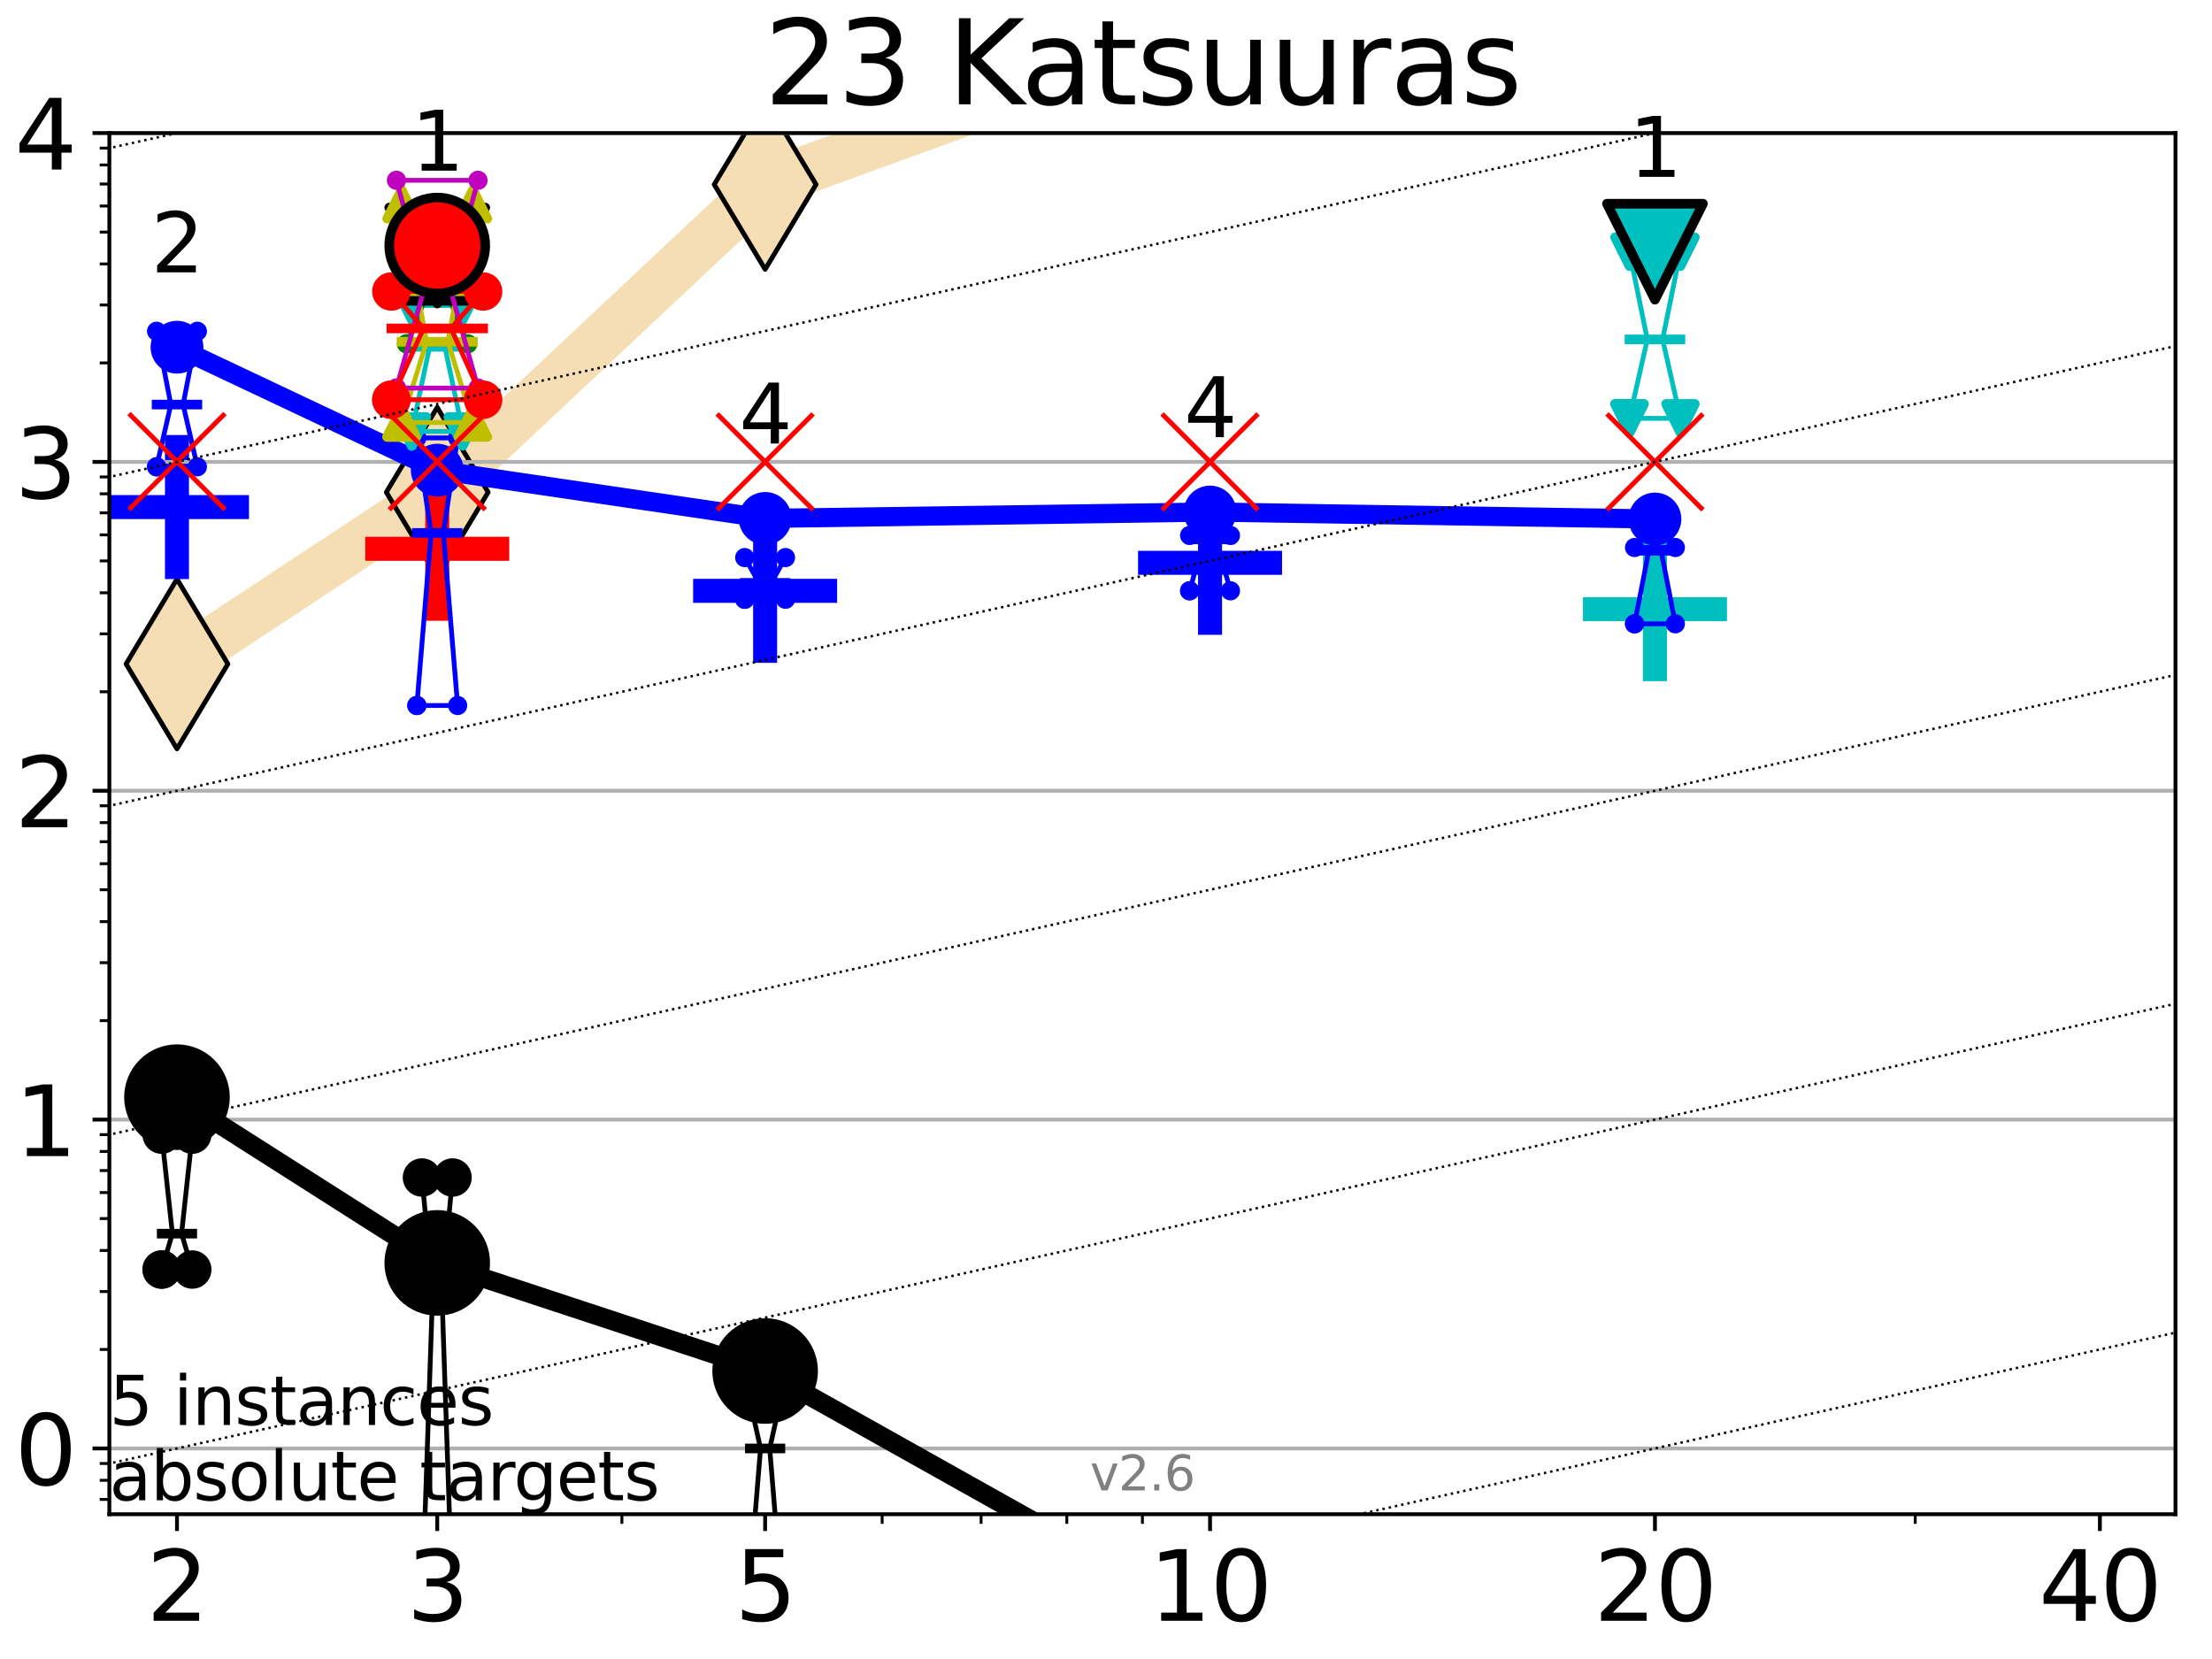 <?xml version="1.0" encoding="utf-8" standalone="no"?>
<!DOCTYPE svg PUBLIC "-//W3C//DTD SVG 1.1//EN"
  "http://www.w3.org/Graphics/SVG/1.1/DTD/svg11.dtd">
<svg xmlns:xlink="http://www.w3.org/1999/xlink" width="460.8pt" height="345.6pt" viewBox="0 0 460.8 345.6" xmlns="http://www.w3.org/2000/svg" version="1.1">
 <defs>
  <style type="text/css">*{stroke-linejoin: round; stroke-linecap: butt}</style>
 </defs>
 <g id="figure_1">
  <g id="patch_1">
   <path d="M 0 345.6 
L 460.8 345.6 
L 460.8 0 
L 0 0 
z
" style="fill: #ffffff"/>
  </g>
  <g id="axes_1">
   <g id="patch_2">
    <path d="M 22.78 315.44 
L 453.192 315.44 
L 453.192 27.72 
L 22.78 27.72 
z
" style="fill: #ffffff"/>
   </g>
   <g id="line2d_1">
    <path d="M 36.868 138.314 
L 91.085 102.543 
L 159.39 38.428 
L 252.074 4.759 
L 278.614 -1 
" clip-path="url(#pb422016619)" style="fill: none; stroke: #f5deb3; stroke-width: 10; stroke-linecap: square"/>
    <defs>
     <path id="me058f45f58" d="M -0 17.678 
L 10.607 0 
L 0 -17.678 
L -10.607 -0 
z
" style="stroke: #000000; stroke-linejoin: miter"/>
    </defs>
    <g clip-path="url(#pb422016619)">
     <use xlink:href="#me058f45f58" x="36.868" y="138.314" style="fill: #f5deb3; stroke: #000000; stroke-linejoin: miter"/>
     <use xlink:href="#me058f45f58" x="91.085" y="102.543" style="fill: #f5deb3; stroke: #000000; stroke-linejoin: miter"/>
     <use xlink:href="#me058f45f58" x="159.39" y="38.428" style="fill: #f5deb3; stroke: #000000; stroke-linejoin: miter"/>
     <use xlink:href="#me058f45f58" x="252.074" y="4.759" style="fill: #f5deb3; stroke: #000000; stroke-linejoin: miter"/>
     <use xlink:href="#me058f45f58" x="278.614" y="-1" style="fill: #f5deb3; stroke: #000000; stroke-linejoin: miter"/>
    </g>
   </g>
   <g id="line2d_2">
    <defs>
     <path id="m08441a8d79" d="M -15 0 
L 15 0 
M 0 15 
L 0 -15 
" style="stroke: #0000ff; stroke-width: 5"/>
    </defs>
    <g clip-path="url(#pb422016619)">
     <use xlink:href="#m08441a8d79" x="36.868" y="105.629" style="fill: #0000ff; stroke: #0000ff; stroke-width: 5"/>
    </g>
   </g>
   <g id="line2d_3">
    <defs>
     <path id="m572343b200" d="M -15 0 
L 15 0 
M 0 15 
L 0 -15 
" style="stroke: #ff0000; stroke-width: 5"/>
    </defs>
    <g clip-path="url(#pb422016619)">
     <use xlink:href="#m572343b200" x="91.085" y="114.319" style="fill: #ff0000; stroke: #ff0000; stroke-width: 5"/>
    </g>
   </g>
   <g id="line2d_4">
    <g clip-path="url(#pb422016619)">
     <use xlink:href="#m08441a8d79" x="159.39" y="123.079" style="fill: #0000ff; stroke: #0000ff; stroke-width: 5"/>
    </g>
   </g>
   <g id="line2d_5">
    <g clip-path="url(#pb422016619)">
     <use xlink:href="#m08441a8d79" x="252.074" y="117.245" style="fill: #0000ff; stroke: #0000ff; stroke-width: 5"/>
    </g>
   </g>
   <g id="line2d_6">
    <defs>
     <path id="m60b7374bbc" d="M -15 0 
L 15 0 
M 0 15 
L 0 -15 
" style="stroke: #00bfbf; stroke-width: 5"/>
    </defs>
    <g clip-path="url(#pb422016619)">
     <use xlink:href="#m60b7374bbc" x="344.758" y="126.902" style="fill: #00bfbf; stroke: #00bfbf; stroke-width: 5"/>
    </g>
   </g>
   <g id="matplotlib.axis_1">
    <g id="xtick_1">
     <g id="line2d_7">
      <defs>
       <path id="m029f0d260b" d="M 0 0 
L 0 3.5 
" style="stroke: #000000; stroke-width: 0.8"/>
      </defs>
      <g>
       <use xlink:href="#m029f0d260b" x="36.868" y="315.44" style="stroke: #000000; stroke-width: 0.8"/>
      </g>
     </g>
     <g id="text_1">
      <!-- 2 -->
      <g transform="translate(30.506 337.637)scale(0.2 -0.2)">
       <defs>
        <path id="DejaVuSans-32" d="M 1228 531 
L 3431 531 
L 3431 0 
L 469 0 
L 469 531 
Q 828 903 1448 1529 
Q 2069 2156 2228 2338 
Q 2531 2678 2651 2914 
Q 2772 3150 2772 3378 
Q 2772 3750 2511 3984 
Q 2250 4219 1831 4219 
Q 1534 4219 1204 4116 
Q 875 4013 500 3803 
L 500 4441 
Q 881 4594 1212 4672 
Q 1544 4750 1819 4750 
Q 2544 4750 2975 4387 
Q 3406 4025 3406 3419 
Q 3406 3131 3298 2873 
Q 3191 2616 2906 2266 
Q 2828 2175 2409 1742 
Q 1991 1309 1228 531 
z
" transform="scale(0.016)"/>
       </defs>
       <use xlink:href="#DejaVuSans-32"/>
      </g>
     </g>
    </g>
    <g id="xtick_2">
     <g id="line2d_8">
      <g>
       <use xlink:href="#m029f0d260b" x="91.085" y="315.44" style="stroke: #000000; stroke-width: 0.8"/>
      </g>
     </g>
     <g id="text_2">
      <!-- 3 -->
      <g transform="translate(84.723 337.637)scale(0.2 -0.2)">
       <defs>
        <path id="DejaVuSans-33" d="M 2597 2516 
Q 3050 2419 3304 2112 
Q 3559 1806 3559 1356 
Q 3559 666 3084 287 
Q 2609 -91 1734 -91 
Q 1441 -91 1130 -33 
Q 819 25 488 141 
L 488 750 
Q 750 597 1062 519 
Q 1375 441 1716 441 
Q 2309 441 2620 675 
Q 2931 909 2931 1356 
Q 2931 1769 2642 2001 
Q 2353 2234 1838 2234 
L 1294 2234 
L 1294 2753 
L 1863 2753 
Q 2328 2753 2575 2939 
Q 2822 3125 2822 3475 
Q 2822 3834 2567 4026 
Q 2313 4219 1838 4219 
Q 1578 4219 1281 4162 
Q 984 4106 628 3988 
L 628 4550 
Q 988 4650 1302 4700 
Q 1616 4750 1894 4750 
Q 2613 4750 3031 4423 
Q 3450 4097 3450 3541 
Q 3450 3153 3228 2886 
Q 3006 2619 2597 2516 
z
" transform="scale(0.016)"/>
       </defs>
       <use xlink:href="#DejaVuSans-33"/>
      </g>
     </g>
    </g>
    <g id="xtick_3">
     <g id="line2d_9">
      <g>
       <use xlink:href="#m029f0d260b" x="159.39" y="315.44" style="stroke: #000000; stroke-width: 0.8"/>
      </g>
     </g>
     <g id="text_3">
      <!-- 5 -->
      <g transform="translate(153.028 337.637)scale(0.2 -0.2)">
       <defs>
        <path id="DejaVuSans-35" d="M 691 4666 
L 3169 4666 
L 3169 4134 
L 1269 4134 
L 1269 2991 
Q 1406 3038 1543 3061 
Q 1681 3084 1819 3084 
Q 2600 3084 3056 2656 
Q 3513 2228 3513 1497 
Q 3513 744 3044 326 
Q 2575 -91 1722 -91 
Q 1428 -91 1123 -41 
Q 819 9 494 109 
L 494 744 
Q 775 591 1075 516 
Q 1375 441 1709 441 
Q 2250 441 2565 725 
Q 2881 1009 2881 1497 
Q 2881 1984 2565 2268 
Q 2250 2553 1709 2553 
Q 1456 2553 1204 2497 
Q 953 2441 691 2322 
L 691 4666 
z
" transform="scale(0.016)"/>
       </defs>
       <use xlink:href="#DejaVuSans-35"/>
      </g>
     </g>
    </g>
    <g id="xtick_4">
     <g id="line2d_10">
      <g>
       <use xlink:href="#m029f0d260b" x="252.074" y="315.44" style="stroke: #000000; stroke-width: 0.8"/>
      </g>
     </g>
     <g id="text_4">
      <!-- 10 -->
      <g transform="translate(239.349 337.637)scale(0.2 -0.2)">
       <defs>
        <path id="DejaVuSans-31" d="M 794 531 
L 1825 531 
L 1825 4091 
L 703 3866 
L 703 4441 
L 1819 4666 
L 2450 4666 
L 2450 531 
L 3481 531 
L 3481 0 
L 794 0 
L 794 531 
z
" transform="scale(0.016)"/>
        <path id="DejaVuSans-30" d="M 2034 4250 
Q 1547 4250 1301 3770 
Q 1056 3291 1056 2328 
Q 1056 1369 1301 889 
Q 1547 409 2034 409 
Q 2525 409 2770 889 
Q 3016 1369 3016 2328 
Q 3016 3291 2770 3770 
Q 2525 4250 2034 4250 
z
M 2034 4750 
Q 2819 4750 3233 4129 
Q 3647 3509 3647 2328 
Q 3647 1150 3233 529 
Q 2819 -91 2034 -91 
Q 1250 -91 836 529 
Q 422 1150 422 2328 
Q 422 3509 836 4129 
Q 1250 4750 2034 4750 
z
" transform="scale(0.016)"/>
       </defs>
       <use xlink:href="#DejaVuSans-31"/>
       <use xlink:href="#DejaVuSans-30" x="63.623"/>
      </g>
     </g>
    </g>
    <g id="xtick_5">
     <g id="line2d_11">
      <g>
       <use xlink:href="#m029f0d260b" x="344.758" y="315.44" style="stroke: #000000; stroke-width: 0.8"/>
      </g>
     </g>
     <g id="text_5">
      <!-- 20 -->
      <g transform="translate(332.033 337.637)scale(0.2 -0.2)">
       <use xlink:href="#DejaVuSans-32"/>
       <use xlink:href="#DejaVuSans-30" x="63.623"/>
      </g>
     </g>
    </g>
    <g id="xtick_6">
     <g id="line2d_12">
      <g>
       <use xlink:href="#m029f0d260b" x="437.443" y="315.44" style="stroke: #000000; stroke-width: 0.8"/>
      </g>
     </g>
     <g id="text_6">
      <!-- 40 -->
      <g transform="translate(424.718 337.637)scale(0.2 -0.2)">
       <defs>
        <path id="DejaVuSans-34" d="M 2419 4116 
L 825 1625 
L 2419 1625 
L 2419 4116 
z
M 2253 4666 
L 3047 4666 
L 3047 1625 
L 3713 1625 
L 3713 1100 
L 3047 1100 
L 3047 0 
L 2419 0 
L 2419 1100 
L 313 1100 
L 313 1709 
L 2253 4666 
z
" transform="scale(0.016)"/>
       </defs>
       <use xlink:href="#DejaVuSans-34"/>
       <use xlink:href="#DejaVuSans-30" x="63.623"/>
      </g>
     </g>
    </g>
    <g id="xtick_7">
     <g id="line2d_13">
      <defs>
       <path id="m800e0a74b7" d="M 0 0 
L 0 2 
" style="stroke: #000000; stroke-width: 0.6"/>
      </defs>
      <g>
       <use xlink:href="#m800e0a74b7" x="129.552" y="315.44" style="stroke: #000000; stroke-width: 0.6"/>
      </g>
     </g>
    </g>
    <g id="xtick_8">
     <g id="line2d_14">
      <g>
       <use xlink:href="#m800e0a74b7" x="183.769" y="315.44" style="stroke: #000000; stroke-width: 0.6"/>
      </g>
     </g>
    </g>
    <g id="xtick_9">
     <g id="line2d_15">
      <g>
       <use xlink:href="#m800e0a74b7" x="204.381" y="315.44" style="stroke: #000000; stroke-width: 0.6"/>
      </g>
     </g>
    </g>
    <g id="xtick_10">
     <g id="line2d_16">
      <g>
       <use xlink:href="#m800e0a74b7" x="222.237" y="315.44" style="stroke: #000000; stroke-width: 0.6"/>
      </g>
     </g>
    </g>
    <g id="xtick_11">
     <g id="line2d_17">
      <g>
       <use xlink:href="#m800e0a74b7" x="237.986" y="315.44" style="stroke: #000000; stroke-width: 0.6"/>
      </g>
     </g>
    </g>
    <g id="xtick_12">
     <g id="line2d_18">
      <g>
       <use xlink:href="#m800e0a74b7" x="398.975" y="315.44" style="stroke: #000000; stroke-width: 0.6"/>
      </g>
     </g>
    </g>
   </g>
   <g id="matplotlib.axis_2">
    <g id="ytick_1">
     <g id="line2d_19">
      <path d="M 22.78 301.739 
L 453.192 301.739 
" clip-path="url(#pb422016619)" style="fill: none; stroke: #b0b0b0; stroke-width: 0.8; stroke-linecap: square"/>
     </g>
     <g id="line2d_20">
      <defs>
       <path id="m2f70da926c" d="M 0 0 
L -3.5 0 
" style="stroke: #000000; stroke-width: 0.8"/>
      </defs>
      <g>
       <use xlink:href="#m2f70da926c" x="22.78" y="301.739" style="stroke: #000000; stroke-width: 0.8"/>
      </g>
     </g>
     <g id="text_7">
      <!-- 0 -->
      <g transform="translate(3.055 309.337)scale(0.2 -0.2)">
       <use xlink:href="#DejaVuSans-30"/>
      </g>
     </g>
    </g>
    <g id="ytick_2">
     <g id="line2d_21">
      <path d="M 22.78 233.234 
L 453.192 233.234 
" clip-path="url(#pb422016619)" style="fill: none; stroke: #b0b0b0; stroke-width: 0.8; stroke-linecap: square"/>
     </g>
     <g id="line2d_22">
      <g>
       <use xlink:href="#m2f70da926c" x="22.78" y="233.234" style="stroke: #000000; stroke-width: 0.8"/>
      </g>
     </g>
     <g id="text_8">
      <!-- 1 -->
      <g transform="translate(3.055 240.833)scale(0.2 -0.2)">
       <use xlink:href="#DejaVuSans-31"/>
      </g>
     </g>
    </g>
    <g id="ytick_3">
     <g id="line2d_23">
      <path d="M 22.78 164.73 
L 453.192 164.73 
" clip-path="url(#pb422016619)" style="fill: none; stroke: #b0b0b0; stroke-width: 0.8; stroke-linecap: square"/>
     </g>
     <g id="line2d_24">
      <g>
       <use xlink:href="#m2f70da926c" x="22.78" y="164.73" style="stroke: #000000; stroke-width: 0.8"/>
      </g>
     </g>
     <g id="text_9">
      <!-- 2 -->
      <g transform="translate(3.055 172.328)scale(0.2 -0.2)">
       <use xlink:href="#DejaVuSans-32"/>
      </g>
     </g>
    </g>
    <g id="ytick_4">
     <g id="line2d_25">
      <path d="M 22.78 96.225 
L 453.192 96.225 
" clip-path="url(#pb422016619)" style="fill: none; stroke: #b0b0b0; stroke-width: 0.8; stroke-linecap: square"/>
     </g>
     <g id="line2d_26">
      <g>
       <use xlink:href="#m2f70da926c" x="22.78" y="96.225" style="stroke: #000000; stroke-width: 0.8"/>
      </g>
     </g>
     <g id="text_10">
      <!-- 3 -->
      <g transform="translate(3.055 103.823)scale(0.2 -0.2)">
       <use xlink:href="#DejaVuSans-33"/>
      </g>
     </g>
    </g>
    <g id="ytick_5">
     <g id="line2d_27">
      <path d="M 22.78 27.72 
L 453.192 27.72 
" clip-path="url(#pb422016619)" style="fill: none; stroke: #b0b0b0; stroke-width: 0.8; stroke-linecap: square"/>
     </g>
     <g id="line2d_28">
      <g>
       <use xlink:href="#m2f70da926c" x="22.78" y="27.72" style="stroke: #000000; stroke-width: 0.8"/>
      </g>
     </g>
     <g id="text_11">
      <!-- 4 -->
      <g transform="translate(3.055 35.318)scale(0.2 -0.2)">
       <use xlink:href="#DejaVuSans-34"/>
      </g>
     </g>
    </g>
    <g id="ytick_6">
     <g id="line2d_29">
      <defs>
       <path id="m588181d155" d="M 0 0 
L -2 0 
" style="stroke: #000000; stroke-width: 0.6"/>
      </defs>
      <g>
       <use xlink:href="#m588181d155" x="22.78" y="312.351" style="stroke: #000000; stroke-width: 0.6"/>
      </g>
     </g>
    </g>
    <g id="ytick_7">
     <g id="line2d_30">
      <g>
       <use xlink:href="#m588181d155" x="22.78" y="308.378" style="stroke: #000000; stroke-width: 0.6"/>
      </g>
     </g>
    </g>
    <g id="ytick_8">
     <g id="line2d_31">
      <g>
       <use xlink:href="#m588181d155" x="22.78" y="304.874" style="stroke: #000000; stroke-width: 0.6"/>
      </g>
     </g>
    </g>
    <g id="ytick_9">
     <g id="line2d_32">
      <g>
       <use xlink:href="#m588181d155" x="22.78" y="281.117" style="stroke: #000000; stroke-width: 0.6"/>
      </g>
     </g>
    </g>
    <g id="ytick_10">
     <g id="line2d_33">
      <g>
       <use xlink:href="#m588181d155" x="22.78" y="269.054" style="stroke: #000000; stroke-width: 0.6"/>
      </g>
     </g>
    </g>
    <g id="ytick_11">
     <g id="line2d_34">
      <g>
       <use xlink:href="#m588181d155" x="22.78" y="260.495" style="stroke: #000000; stroke-width: 0.6"/>
      </g>
     </g>
    </g>
    <g id="ytick_12">
     <g id="line2d_35">
      <g>
       <use xlink:href="#m588181d155" x="22.78" y="253.856" style="stroke: #000000; stroke-width: 0.6"/>
      </g>
     </g>
    </g>
    <g id="ytick_13">
     <g id="line2d_36">
      <g>
       <use xlink:href="#m588181d155" x="22.78" y="248.432" style="stroke: #000000; stroke-width: 0.6"/>
      </g>
     </g>
    </g>
    <g id="ytick_14">
     <g id="line2d_37">
      <g>
       <use xlink:href="#m588181d155" x="22.78" y="243.846" style="stroke: #000000; stroke-width: 0.6"/>
      </g>
     </g>
    </g>
    <g id="ytick_15">
     <g id="line2d_38">
      <g>
       <use xlink:href="#m588181d155" x="22.78" y="239.873" style="stroke: #000000; stroke-width: 0.6"/>
      </g>
     </g>
    </g>
    <g id="ytick_16">
     <g id="line2d_39">
      <g>
       <use xlink:href="#m588181d155" x="22.78" y="236.369" style="stroke: #000000; stroke-width: 0.6"/>
      </g>
     </g>
    </g>
    <g id="ytick_17">
     <g id="line2d_40">
      <g>
       <use xlink:href="#m588181d155" x="22.78" y="212.612" style="stroke: #000000; stroke-width: 0.6"/>
      </g>
     </g>
    </g>
    <g id="ytick_18">
     <g id="line2d_41">
      <g>
       <use xlink:href="#m588181d155" x="22.78" y="200.549" style="stroke: #000000; stroke-width: 0.6"/>
      </g>
     </g>
    </g>
    <g id="ytick_19">
     <g id="line2d_42">
      <g>
       <use xlink:href="#m588181d155" x="22.78" y="191.99" style="stroke: #000000; stroke-width: 0.6"/>
      </g>
     </g>
    </g>
    <g id="ytick_20">
     <g id="line2d_43">
      <g>
       <use xlink:href="#m588181d155" x="22.78" y="185.352" style="stroke: #000000; stroke-width: 0.6"/>
      </g>
     </g>
    </g>
    <g id="ytick_21">
     <g id="line2d_44">
      <g>
       <use xlink:href="#m588181d155" x="22.78" y="179.927" style="stroke: #000000; stroke-width: 0.6"/>
      </g>
     </g>
    </g>
    <g id="ytick_22">
     <g id="line2d_45">
      <g>
       <use xlink:href="#m588181d155" x="22.78" y="175.341" style="stroke: #000000; stroke-width: 0.6"/>
      </g>
     </g>
    </g>
    <g id="ytick_23">
     <g id="line2d_46">
      <g>
       <use xlink:href="#m588181d155" x="22.78" y="171.368" style="stroke: #000000; stroke-width: 0.6"/>
      </g>
     </g>
    </g>
    <g id="ytick_24">
     <g id="line2d_47">
      <g>
       <use xlink:href="#m588181d155" x="22.78" y="167.864" style="stroke: #000000; stroke-width: 0.6"/>
      </g>
     </g>
    </g>
    <g id="ytick_25">
     <g id="line2d_48">
      <g>
       <use xlink:href="#m588181d155" x="22.78" y="144.108" style="stroke: #000000; stroke-width: 0.6"/>
      </g>
     </g>
    </g>
    <g id="ytick_26">
     <g id="line2d_49">
      <g>
       <use xlink:href="#m588181d155" x="22.78" y="132.044" style="stroke: #000000; stroke-width: 0.6"/>
      </g>
     </g>
    </g>
    <g id="ytick_27">
     <g id="line2d_50">
      <g>
       <use xlink:href="#m588181d155" x="22.78" y="123.486" style="stroke: #000000; stroke-width: 0.6"/>
      </g>
     </g>
    </g>
    <g id="ytick_28">
     <g id="line2d_51">
      <g>
       <use xlink:href="#m588181d155" x="22.78" y="116.847" style="stroke: #000000; stroke-width: 0.6"/>
      </g>
     </g>
    </g>
    <g id="ytick_29">
     <g id="line2d_52">
      <g>
       <use xlink:href="#m588181d155" x="22.78" y="111.422" style="stroke: #000000; stroke-width: 0.6"/>
      </g>
     </g>
    </g>
    <g id="ytick_30">
     <g id="line2d_53">
      <g>
       <use xlink:href="#m588181d155" x="22.78" y="106.836" style="stroke: #000000; stroke-width: 0.6"/>
      </g>
     </g>
    </g>
    <g id="ytick_31">
     <g id="line2d_54">
      <g>
       <use xlink:href="#m588181d155" x="22.78" y="102.864" style="stroke: #000000; stroke-width: 0.6"/>
      </g>
     </g>
    </g>
    <g id="ytick_32">
     <g id="line2d_55">
      <g>
       <use xlink:href="#m588181d155" x="22.78" y="99.359" style="stroke: #000000; stroke-width: 0.6"/>
      </g>
     </g>
    </g>
    <g id="ytick_33">
     <g id="line2d_56">
      <g>
       <use xlink:href="#m588181d155" x="22.78" y="75.603" style="stroke: #000000; stroke-width: 0.6"/>
      </g>
     </g>
    </g>
    <g id="ytick_34">
     <g id="line2d_57">
      <g>
       <use xlink:href="#m588181d155" x="22.78" y="63.54" style="stroke: #000000; stroke-width: 0.6"/>
      </g>
     </g>
    </g>
    <g id="ytick_35">
     <g id="line2d_58">
      <g>
       <use xlink:href="#m588181d155" x="22.78" y="54.981" style="stroke: #000000; stroke-width: 0.6"/>
      </g>
     </g>
    </g>
    <g id="ytick_36">
     <g id="line2d_59">
      <g>
       <use xlink:href="#m588181d155" x="22.78" y="48.342" style="stroke: #000000; stroke-width: 0.6"/>
      </g>
     </g>
    </g>
    <g id="ytick_37">
     <g id="line2d_60">
      <g>
       <use xlink:href="#m588181d155" x="22.78" y="42.918" style="stroke: #000000; stroke-width: 0.6"/>
      </g>
     </g>
    </g>
    <g id="ytick_38">
     <g id="line2d_61">
      <g>
       <use xlink:href="#m588181d155" x="22.78" y="38.332" style="stroke: #000000; stroke-width: 0.6"/>
      </g>
     </g>
    </g>
    <g id="ytick_39">
     <g id="line2d_62">
      <g>
       <use xlink:href="#m588181d155" x="22.78" y="34.359" style="stroke: #000000; stroke-width: 0.6"/>
      </g>
     </g>
    </g>
    <g id="ytick_40">
     <g id="line2d_63">
      <g>
       <use xlink:href="#m588181d155" x="22.78" y="30.855" style="stroke: #000000; stroke-width: 0.6"/>
      </g>
     </g>
    </g>
   </g>
   <g id="line2d_64">
    <path d="M 33.682 264.468 
L 35.912 256.991 
L 33.682 236.369 
L 40.054 236.369 
L 37.824 256.991 
L 40.054 264.468 
L 33.682 264.468 
" clip-path="url(#pb422016619)" style="fill: none; stroke: #000000; stroke-linecap: square"/>
   </g>
   <g id="line2d_65">
    <path d="M 33.682 264.468 
L 40.054 264.468 
L 40.054 236.369 
L 33.682 236.369 
L 33.682 264.468 
" clip-path="url(#pb422016619)" style="fill: none"/>
    <defs>
     <path id="mf53ddf3c3b" d="M 0 3 
C 0.796 3 1.559 2.684 2.121 2.121 
C 2.684 1.559 3 0.796 3 0 
C 3 -0.796 2.684 -1.559 2.121 -2.121 
C 1.559 -2.684 0.796 -3 0 -3 
C -0.796 -3 -1.559 -2.684 -2.121 -2.121 
C -2.684 -1.559 -3 -0.796 -3 0 
C -3 0.796 -2.684 1.559 -2.121 2.121 
C -1.559 2.684 -0.796 3 0 3 
z
" style="stroke: #000000; stroke-width: 2"/>
    </defs>
    <g clip-path="url(#pb422016619)">
     <use xlink:href="#mf53ddf3c3b" x="33.682" y="264.468" style="stroke: #000000; stroke-width: 2"/>
     <use xlink:href="#mf53ddf3c3b" x="40.054" y="264.468" style="stroke: #000000; stroke-width: 2"/>
     <use xlink:href="#mf53ddf3c3b" x="40.054" y="236.369" style="stroke: #000000; stroke-width: 2"/>
     <use xlink:href="#mf53ddf3c3b" x="33.682" y="236.369" style="stroke: #000000; stroke-width: 2"/>
     <use xlink:href="#mf53ddf3c3b" x="33.682" y="264.468" style="stroke: #000000; stroke-width: 2"/>
    </g>
   </g>
   <g id="line2d_66">
    <path d="M 33.682 256.991 
L 40.054 256.991 
" clip-path="url(#pb422016619)" style="fill: none; stroke: #000000; stroke-width: 2; stroke-linecap: square"/>
   </g>
   <g id="line2d_67">
    <path d="M 87.899 334.424 
L 90.129 269.054 
L 87.899 245.297 
L 94.271 245.297 
L 92.041 269.054 
L 94.271 334.424 
L 87.899 334.424 
" clip-path="url(#pb422016619)" style="fill: none; stroke: #000000; stroke-linecap: square"/>
   </g>
   <g id="line2d_68">
    <path d="M 87.899 334.424 
L 94.271 334.424 
L 94.271 245.297 
L 87.899 245.297 
L 87.899 334.424 
" clip-path="url(#pb422016619)" style="fill: none"/>
    <g clip-path="url(#pb422016619)">
     <use xlink:href="#mf53ddf3c3b" x="87.899" y="334.424" style="stroke: #000000; stroke-width: 2"/>
     <use xlink:href="#mf53ddf3c3b" x="94.271" y="334.424" style="stroke: #000000; stroke-width: 2"/>
     <use xlink:href="#mf53ddf3c3b" x="94.271" y="245.297" style="stroke: #000000; stroke-width: 2"/>
     <use xlink:href="#mf53ddf3c3b" x="87.899" y="245.297" style="stroke: #000000; stroke-width: 2"/>
     <use xlink:href="#mf53ddf3c3b" x="87.899" y="334.424" style="stroke: #000000; stroke-width: 2"/>
    </g>
   </g>
   <g id="line2d_69">
    <path d="M 87.899 269.054 
L 94.271 269.054 
" clip-path="url(#pb422016619)" style="fill: none; stroke: #000000; stroke-width: 2; stroke-linecap: square"/>
   </g>
   <g id="line2d_70">
    <path d="M 156.204 329 
L 158.434 301.739 
L 156.204 291.729 
L 162.576 291.729 
L 160.346 301.739 
L 162.576 329 
L 156.204 329 
" clip-path="url(#pb422016619)" style="fill: none; stroke: #000000; stroke-linecap: square"/>
   </g>
   <g id="line2d_71">
    <path d="M 156.204 329 
L 162.576 329 
L 162.576 291.729 
L 156.204 291.729 
L 156.204 329 
" clip-path="url(#pb422016619)" style="fill: none"/>
    <g clip-path="url(#pb422016619)">
     <use xlink:href="#mf53ddf3c3b" x="156.204" y="329" style="stroke: #000000; stroke-width: 2"/>
     <use xlink:href="#mf53ddf3c3b" x="162.576" y="329" style="stroke: #000000; stroke-width: 2"/>
     <use xlink:href="#mf53ddf3c3b" x="162.576" y="291.729" style="stroke: #000000; stroke-width: 2"/>
     <use xlink:href="#mf53ddf3c3b" x="156.204" y="291.729" style="stroke: #000000; stroke-width: 2"/>
     <use xlink:href="#mf53ddf3c3b" x="156.204" y="329" style="stroke: #000000; stroke-width: 2"/>
    </g>
   </g>
   <g id="line2d_72">
    <path d="M 156.204 301.739 
L 162.576 301.739 
" clip-path="url(#pb422016619)" style="fill: none; stroke: #000000; stroke-width: 2; stroke-linecap: square"/>
   </g>
   <g id="line2d_73">
    <path d="M 250.871 346.6 
L 248.888 322.361 
L 255.26 322.361 
L 253.277 346.6 
" clip-path="url(#pb422016619)" style="fill: none; stroke: #000000; stroke-linecap: square"/>
   </g>
   <g id="line2d_74">
    <path d="M 255.26 346.6 
L 255.26 322.361 
L 248.888 322.361 
L 248.888 346.6 
" clip-path="url(#pb422016619)" style="fill: none"/>
    <g clip-path="url(#pb422016619)">
     <use xlink:href="#mf53ddf3c3b" x="248.888" y="349.622" style="stroke: #000000; stroke-width: 2"/>
     <use xlink:href="#mf53ddf3c3b" x="255.26" y="349.622" style="stroke: #000000; stroke-width: 2"/>
     <use xlink:href="#mf53ddf3c3b" x="255.26" y="322.361" style="stroke: #000000; stroke-width: 2"/>
     <use xlink:href="#mf53ddf3c3b" x="248.888" y="322.361" style="stroke: #000000; stroke-width: 2"/>
     <use xlink:href="#mf53ddf3c3b" x="248.888" y="349.622" style="stroke: #000000; stroke-width: 2"/>
    </g>
   </g>
   <g id="line2d_75">
    <path clip-path="url(#pb422016619)" style="fill: none; stroke: #000000; stroke-width: 2; stroke-linecap: square"/>
   </g>
   <g id="line2d_76">
    <path d="M 343.424 346.6 
L 343.803 337.559 
L 341.572 332.973 
L 347.945 332.973 
L 345.714 337.559 
L 346.093 346.6 
" clip-path="url(#pb422016619)" style="fill: none; stroke: #000000; stroke-linecap: square"/>
   </g>
   <g id="line2d_77">
    <path d="M 347.945 346.6 
L 347.945 332.973 
L 341.572 332.973 
L 341.572 346.6 
" clip-path="url(#pb422016619)" style="fill: none"/>
    <g clip-path="url(#pb422016619)">
     <use xlink:href="#mf53ddf3c3b" x="341.572" y="390.866" style="stroke: #000000; stroke-width: 2"/>
     <use xlink:href="#mf53ddf3c3b" x="347.945" y="390.866" style="stroke: #000000; stroke-width: 2"/>
     <use xlink:href="#mf53ddf3c3b" x="347.945" y="332.973" style="stroke: #000000; stroke-width: 2"/>
     <use xlink:href="#mf53ddf3c3b" x="341.572" y="332.973" style="stroke: #000000; stroke-width: 2"/>
     <use xlink:href="#mf53ddf3c3b" x="341.572" y="390.866" style="stroke: #000000; stroke-width: 2"/>
    </g>
   </g>
   <g id="line2d_78">
    <path d="M 341.572 337.559 
L 347.945 337.559 
" clip-path="url(#pb422016619)" style="fill: none; stroke: #000000; stroke-width: 2; stroke-linecap: square"/>
   </g>
   <g id="line2d_79">
    <path d="M 36.868 228.563 
L 91.085 263.084 
" clip-path="url(#pb422016619)" style="fill: none; stroke: #000000; stroke-width: 4; stroke-linecap: square"/>
   </g>
   <g id="line2d_80">
    <path d="M 91.085 263.084 
L 159.39 285.604 
" clip-path="url(#pb422016619)" style="fill: none; stroke: #000000; stroke-width: 4; stroke-linecap: square"/>
   </g>
   <g id="line2d_81">
    <path d="M 159.39 285.604 
L 252.074 337.559 
" clip-path="url(#pb422016619)" style="fill: none; stroke: #000000; stroke-width: 4; stroke-linecap: square"/>
   </g>
   <g id="line2d_82">
    <path d="M 252.074 337.559 
L 344.758 334.723 
" clip-path="url(#pb422016619)" style="fill: none; stroke: #000000; stroke-width: 4; stroke-linecap: square"/>
   </g>
   <g id="line2d_83">
    <path d="M 36.868 228.563 
L 91.085 263.084 
L 159.39 285.604 
L 252.074 337.559 
L 344.758 334.723 
" clip-path="url(#pb422016619)" style="fill: none"/>
    <defs>
     <path id="md71aca652e" d="M 0 10 
C 2.652 10 5.196 8.946 7.071 7.071 
C 8.946 5.196 10 2.652 10 0 
C 10 -2.652 8.946 -5.196 7.071 -7.071 
C 5.196 -8.946 2.652 -10 0 -10 
C -2.652 -10 -5.196 -8.946 -7.071 -7.071 
C -8.946 -5.196 -10 -2.652 -10 0 
C -10 2.652 -8.946 5.196 -7.071 7.071 
C -5.196 8.946 -2.652 10 0 10 
z
" style="stroke: #000000; stroke-width: 2"/>
    </defs>
    <g clip-path="url(#pb422016619)">
     <use xlink:href="#md71aca652e" x="36.868" y="228.563" style="stroke: #000000; stroke-width: 2"/>
     <use xlink:href="#md71aca652e" x="91.085" y="263.084" style="stroke: #000000; stroke-width: 2"/>
     <use xlink:href="#md71aca652e" x="159.39" y="285.604" style="stroke: #000000; stroke-width: 2"/>
     <use xlink:href="#md71aca652e" x="252.074" y="337.559" style="stroke: #000000; stroke-width: 2"/>
     <use xlink:href="#md71aca652e" x="344.758" y="334.723" style="stroke: #000000; stroke-width: 2"/>
    </g>
   </g>
   <g id="line2d_84">
    <path d="M 32.62 97.239 
L 35.594 84.281 
L 32.62 69.006 
L 41.116 69.006 
L 38.143 84.281 
L 41.116 97.239 
L 32.62 97.239 
" clip-path="url(#pb422016619)" style="fill: none; stroke: #0000ff; stroke-linecap: square"/>
   </g>
   <g id="line2d_85">
    <path d="M 32.62 97.239 
L 41.116 97.239 
L 41.116 69.006 
L 32.62 69.006 
L 32.62 97.239 
" clip-path="url(#pb422016619)" style="fill: none"/>
    <defs>
     <path id="mab12b2b973" d="M 0 1.5 
C 0.398 1.5 0.779 1.342 1.061 1.061 
C 1.342 0.779 1.5 0.398 1.5 0 
C 1.5 -0.398 1.342 -0.779 1.061 -1.061 
C 0.779 -1.342 0.398 -1.5 0 -1.5 
C -0.398 -1.5 -0.779 -1.342 -1.061 -1.061 
C -1.342 -0.779 -1.5 -0.398 -1.5 0 
C -1.5 0.398 -1.342 0.779 -1.061 1.061 
C -0.779 1.342 -0.398 1.5 0 1.5 
z
" style="stroke: #0000ff"/>
    </defs>
    <g clip-path="url(#pb422016619)">
     <use xlink:href="#mab12b2b973" x="32.62" y="97.239" style="fill: #0000ff; stroke: #0000ff"/>
     <use xlink:href="#mab12b2b973" x="41.116" y="97.239" style="fill: #0000ff; stroke: #0000ff"/>
     <use xlink:href="#mab12b2b973" x="41.116" y="69.006" style="fill: #0000ff; stroke: #0000ff"/>
     <use xlink:href="#mab12b2b973" x="32.62" y="69.006" style="fill: #0000ff; stroke: #0000ff"/>
     <use xlink:href="#mab12b2b973" x="32.62" y="97.239" style="fill: #0000ff; stroke: #0000ff"/>
    </g>
   </g>
   <g id="line2d_86">
    <path d="M 32.62 84.281 
L 41.116 84.281 
" clip-path="url(#pb422016619)" style="fill: none; stroke: #0000ff; stroke-width: 2; stroke-linecap: square"/>
   </g>
   <g id="line2d_87">
    <path d="M 86.837 146.968 
L 89.811 111.012 
L 86.837 91.225 
L 95.333 91.225 
L 92.359 111.012 
L 95.333 146.968 
L 86.837 146.968 
" clip-path="url(#pb422016619)" style="fill: none; stroke: #0000ff; stroke-linecap: square"/>
   </g>
   <g id="line2d_88">
    <path d="M 86.837 146.968 
L 95.333 146.968 
L 95.333 91.225 
L 86.837 91.225 
L 86.837 146.968 
" clip-path="url(#pb422016619)" style="fill: none"/>
    <g clip-path="url(#pb422016619)">
     <use xlink:href="#mab12b2b973" x="86.837" y="146.968" style="fill: #0000ff; stroke: #0000ff"/>
     <use xlink:href="#mab12b2b973" x="95.333" y="146.968" style="fill: #0000ff; stroke: #0000ff"/>
     <use xlink:href="#mab12b2b973" x="95.333" y="91.225" style="fill: #0000ff; stroke: #0000ff"/>
     <use xlink:href="#mab12b2b973" x="86.837" y="91.225" style="fill: #0000ff; stroke: #0000ff"/>
     <use xlink:href="#mab12b2b973" x="86.837" y="146.968" style="fill: #0000ff; stroke: #0000ff"/>
    </g>
   </g>
   <g id="line2d_89">
    <path d="M 86.837 111.012 
L 95.333 111.012 
" clip-path="url(#pb422016619)" style="fill: none; stroke: #0000ff; stroke-width: 2; stroke-linecap: square"/>
   </g>
   <g id="line2d_90">
    <path d="M 155.142 124.84 
L 158.116 121.417 
L 155.142 116.153 
L 163.638 116.153 
L 160.665 121.417 
L 163.638 124.84 
L 155.142 124.84 
" clip-path="url(#pb422016619)" style="fill: none; stroke: #0000ff; stroke-linecap: square"/>
   </g>
   <g id="line2d_91">
    <path d="M 155.142 124.84 
L 163.638 124.84 
L 163.638 116.153 
L 155.142 116.153 
L 155.142 124.84 
" clip-path="url(#pb422016619)" style="fill: none"/>
    <g clip-path="url(#pb422016619)">
     <use xlink:href="#mab12b2b973" x="155.142" y="124.84" style="fill: #0000ff; stroke: #0000ff"/>
     <use xlink:href="#mab12b2b973" x="163.638" y="124.84" style="fill: #0000ff; stroke: #0000ff"/>
     <use xlink:href="#mab12b2b973" x="163.638" y="116.153" style="fill: #0000ff; stroke: #0000ff"/>
     <use xlink:href="#mab12b2b973" x="155.142" y="116.153" style="fill: #0000ff; stroke: #0000ff"/>
     <use xlink:href="#mab12b2b973" x="155.142" y="124.84" style="fill: #0000ff; stroke: #0000ff"/>
    </g>
   </g>
   <g id="line2d_92">
    <path d="M 155.142 121.417 
L 163.638 121.417 
" clip-path="url(#pb422016619)" style="fill: none; stroke: #0000ff; stroke-width: 2; stroke-linecap: square"/>
   </g>
   <g id="line2d_93">
    <path d="M 247.826 123.072 
L 250.8 112.375 
L 247.826 111.542 
L 256.322 111.542 
L 253.349 112.375 
L 256.322 123.072 
L 247.826 123.072 
" clip-path="url(#pb422016619)" style="fill: none; stroke: #0000ff; stroke-linecap: square"/>
   </g>
   <g id="line2d_94">
    <path d="M 247.826 123.072 
L 256.322 123.072 
L 256.322 111.542 
L 247.826 111.542 
L 247.826 123.072 
" clip-path="url(#pb422016619)" style="fill: none"/>
    <g clip-path="url(#pb422016619)">
     <use xlink:href="#mab12b2b973" x="247.826" y="123.072" style="fill: #0000ff; stroke: #0000ff"/>
     <use xlink:href="#mab12b2b973" x="256.322" y="123.072" style="fill: #0000ff; stroke: #0000ff"/>
     <use xlink:href="#mab12b2b973" x="256.322" y="111.542" style="fill: #0000ff; stroke: #0000ff"/>
     <use xlink:href="#mab12b2b973" x="247.826" y="111.542" style="fill: #0000ff; stroke: #0000ff"/>
     <use xlink:href="#mab12b2b973" x="247.826" y="123.072" style="fill: #0000ff; stroke: #0000ff"/>
    </g>
   </g>
   <g id="line2d_95">
    <path d="M 247.826 112.375 
L 256.322 112.375 
" clip-path="url(#pb422016619)" style="fill: none; stroke: #0000ff; stroke-width: 2; stroke-linecap: square"/>
   </g>
   <g id="line2d_96">
    <path d="M 340.51 129.948 
L 343.484 114.723 
L 340.51 114.057 
L 349.007 114.057 
L 346.033 114.723 
L 349.007 129.948 
L 340.51 129.948 
" clip-path="url(#pb422016619)" style="fill: none; stroke: #0000ff; stroke-linecap: square"/>
   </g>
   <g id="line2d_97">
    <path d="M 340.51 129.948 
L 349.007 129.948 
L 349.007 114.057 
L 340.51 114.057 
L 340.51 129.948 
" clip-path="url(#pb422016619)" style="fill: none"/>
    <g clip-path="url(#pb422016619)">
     <use xlink:href="#mab12b2b973" x="340.51" y="129.948" style="fill: #0000ff; stroke: #0000ff"/>
     <use xlink:href="#mab12b2b973" x="349.007" y="129.948" style="fill: #0000ff; stroke: #0000ff"/>
     <use xlink:href="#mab12b2b973" x="349.007" y="114.057" style="fill: #0000ff; stroke: #0000ff"/>
     <use xlink:href="#mab12b2b973" x="340.51" y="114.057" style="fill: #0000ff; stroke: #0000ff"/>
     <use xlink:href="#mab12b2b973" x="340.51" y="129.948" style="fill: #0000ff; stroke: #0000ff"/>
    </g>
   </g>
   <g id="line2d_98">
    <path d="M 340.51 114.723 
L 349.007 114.723 
" clip-path="url(#pb422016619)" style="fill: none; stroke: #0000ff; stroke-width: 2; stroke-linecap: square"/>
   </g>
   <g id="line2d_99">
    <path d="M 36.868 72.328 
L 91.085 97.939 
" clip-path="url(#pb422016619)" style="fill: none; stroke: #0000ff; stroke-width: 4; stroke-linecap: square"/>
   </g>
   <g id="line2d_100">
    <path d="M 91.085 97.939 
L 159.39 107.996 
" clip-path="url(#pb422016619)" style="fill: none; stroke: #0000ff; stroke-width: 4; stroke-linecap: square"/>
   </g>
   <g id="line2d_101">
    <path d="M 159.39 107.996 
L 252.074 106.664 
" clip-path="url(#pb422016619)" style="fill: none; stroke: #0000ff; stroke-width: 4; stroke-linecap: square"/>
   </g>
   <g id="line2d_102">
    <path d="M 252.074 106.664 
L 344.758 108.12 
" clip-path="url(#pb422016619)" style="fill: none; stroke: #0000ff; stroke-width: 4; stroke-linecap: square"/>
   </g>
   <g id="line2d_103">
    <path d="M 36.868 72.328 
L 91.085 97.939 
L 159.39 107.996 
L 252.074 106.664 
L 344.758 108.12 
" clip-path="url(#pb422016619)" style="fill: none"/>
    <defs>
     <path id="m80b06205cd" d="M 0 5 
C 1.326 5 2.598 4.473 3.536 3.536 
C 4.473 2.598 5 1.326 5 0 
C 5 -1.326 4.473 -2.598 3.536 -3.536 
C 2.598 -4.473 1.326 -5 0 -5 
C -1.326 -5 -2.598 -4.473 -3.536 -3.536 
C -4.473 -2.598 -5 -1.326 -5 0 
C -5 1.326 -4.473 2.598 -3.536 3.536 
C -2.598 4.473 -1.326 5 0 5 
z
" style="stroke: #0000ff"/>
    </defs>
    <g clip-path="url(#pb422016619)">
     <use xlink:href="#m80b06205cd" x="36.868" y="72.328" style="fill: #0000ff; stroke: #0000ff"/>
     <use xlink:href="#m80b06205cd" x="91.085" y="97.939" style="fill: #0000ff; stroke: #0000ff"/>
     <use xlink:href="#m80b06205cd" x="159.39" y="107.996" style="fill: #0000ff; stroke: #0000ff"/>
     <use xlink:href="#m80b06205cd" x="252.074" y="106.664" style="fill: #0000ff; stroke: #0000ff"/>
     <use xlink:href="#m80b06205cd" x="344.758" y="108.12" style="fill: #0000ff; stroke: #0000ff"/>
    </g>
   </g>
   <g id="line2d_104">
    <path d="M 85.775 89.881 
L 89.492 72.244 
L 85.775 63.639 
L 96.395 63.639 
L 92.678 72.244 
L 96.395 89.881 
L 85.775 89.881 
" clip-path="url(#pb422016619)" style="fill: none; stroke: #00bfbf; stroke-linecap: square"/>
   </g>
   <g id="line2d_105">
    <path d="M 85.775 89.881 
L 96.395 89.881 
L 96.395 63.639 
L 85.775 63.639 
L 85.775 89.881 
" clip-path="url(#pb422016619)" style="fill: none"/>
    <defs>
     <path id="m82c8673a05" d="M -0 3 
L 3 -3 
L -3 -3 
z
" style="stroke: #00bfbf; stroke-width: 2; stroke-linejoin: miter"/>
    </defs>
    <g clip-path="url(#pb422016619)">
     <use xlink:href="#m82c8673a05" x="85.775" y="89.881" style="fill: #00bfbf; stroke: #00bfbf; stroke-width: 2; stroke-linejoin: miter"/>
     <use xlink:href="#m82c8673a05" x="96.395" y="89.881" style="fill: #00bfbf; stroke: #00bfbf; stroke-width: 2; stroke-linejoin: miter"/>
     <use xlink:href="#m82c8673a05" x="96.395" y="63.639" style="fill: #00bfbf; stroke: #00bfbf; stroke-width: 2; stroke-linejoin: miter"/>
     <use xlink:href="#m82c8673a05" x="85.775" y="63.639" style="fill: #00bfbf; stroke: #00bfbf; stroke-width: 2; stroke-linejoin: miter"/>
     <use xlink:href="#m82c8673a05" x="85.775" y="89.881" style="fill: #00bfbf; stroke: #00bfbf; stroke-width: 2; stroke-linejoin: miter"/>
    </g>
   </g>
   <g id="line2d_106">
    <path d="M 85.775 72.244 
L 96.395 72.244 
" clip-path="url(#pb422016619)" style="fill: none; stroke: #00bfbf; stroke-width: 2; stroke-linecap: square"/>
   </g>
   <g id="line2d_107">
    <path d="M 339.448 87.146 
L 343.165 70.715 
L 339.448 52.433 
L 350.069 52.433 
L 346.352 70.715 
L 350.069 87.146 
L 339.448 87.146 
" clip-path="url(#pb422016619)" style="fill: none; stroke: #00bfbf; stroke-linecap: square"/>
   </g>
   <g id="line2d_108">
    <path d="M 339.448 87.146 
L 350.069 87.146 
L 350.069 52.433 
L 339.448 52.433 
L 339.448 87.146 
" clip-path="url(#pb422016619)" style="fill: none"/>
    <g clip-path="url(#pb422016619)">
     <use xlink:href="#m82c8673a05" x="339.448" y="87.146" style="fill: #00bfbf; stroke: #00bfbf; stroke-width: 2; stroke-linejoin: miter"/>
     <use xlink:href="#m82c8673a05" x="350.069" y="87.146" style="fill: #00bfbf; stroke: #00bfbf; stroke-width: 2; stroke-linejoin: miter"/>
     <use xlink:href="#m82c8673a05" x="350.069" y="52.433" style="fill: #00bfbf; stroke: #00bfbf; stroke-width: 2; stroke-linejoin: miter"/>
     <use xlink:href="#m82c8673a05" x="339.448" y="52.433" style="fill: #00bfbf; stroke: #00bfbf; stroke-width: 2; stroke-linejoin: miter"/>
     <use xlink:href="#m82c8673a05" x="339.448" y="87.146" style="fill: #00bfbf; stroke: #00bfbf; stroke-width: 2; stroke-linejoin: miter"/>
    </g>
   </g>
   <g id="line2d_109">
    <path d="M 339.448 70.715 
L 350.069 70.715 
" clip-path="url(#pb422016619)" style="fill: none; stroke: #00bfbf; stroke-width: 2; stroke-linecap: square"/>
   </g>
   <g id="line2d_110">
    <path d="M 91.085 53.236 
L 344.758 52.433 
" clip-path="url(#pb422016619)" style="fill: none"/>
    <defs>
     <path id="m19b0e80c65" d="M -0 10 
L 10 -10 
L -10 -10 
z
" style="stroke: #000000; stroke-width: 2; stroke-linejoin: miter"/>
    </defs>
    <g clip-path="url(#pb422016619)">
     <use xlink:href="#m19b0e80c65" x="91.085" y="53.236" style="fill: #00bfbf; stroke: #000000; stroke-width: 2; stroke-linejoin: miter"/>
     <use xlink:href="#m19b0e80c65" x="344.758" y="52.433" style="fill: #00bfbf; stroke: #000000; stroke-width: 2; stroke-linejoin: miter"/>
    </g>
   </g>
   <g id="line2d_111">
    <path d="M 84.713 71.622 
L 89.173 60.816 
L 84.713 49.621 
L 97.457 49.621 
L 92.997 60.816 
L 97.457 71.622 
L 84.713 71.622 
" clip-path="url(#pb422016619)" style="fill: none; stroke: #008000; stroke-linecap: square"/>
   </g>
   <g id="line2d_112">
    <path d="M 84.713 71.622 
L 97.457 71.622 
L 97.457 49.621 
L 84.713 49.621 
L 84.713 71.622 
" clip-path="url(#pb422016619)" style="fill: none"/>
    <defs>
     <path id="meda4e73bbe" d="M 0 1.5 
C 0.398 1.5 0.779 1.342 1.061 1.061 
C 1.342 0.779 1.5 0.398 1.5 0 
C 1.5 -0.398 1.342 -0.779 1.061 -1.061 
C 0.779 -1.342 0.398 -1.5 0 -1.5 
C -0.398 -1.5 -0.779 -1.342 -1.061 -1.061 
C -1.342 -0.779 -1.5 -0.398 -1.5 0 
C -1.5 0.398 -1.342 0.779 -1.061 1.061 
C -0.779 1.342 -0.398 1.5 0 1.5 
z
" style="stroke: #008000"/>
    </defs>
    <g clip-path="url(#pb422016619)">
     <use xlink:href="#meda4e73bbe" x="84.713" y="71.622" style="fill: #008000; stroke: #008000"/>
     <use xlink:href="#meda4e73bbe" x="97.457" y="71.622" style="fill: #008000; stroke: #008000"/>
     <use xlink:href="#meda4e73bbe" x="97.457" y="49.621" style="fill: #008000; stroke: #008000"/>
     <use xlink:href="#meda4e73bbe" x="84.713" y="49.621" style="fill: #008000; stroke: #008000"/>
     <use xlink:href="#meda4e73bbe" x="84.713" y="71.622" style="fill: #008000; stroke: #008000"/>
    </g>
   </g>
   <g id="line2d_113">
    <path d="M 84.713 60.816 
L 97.457 60.816 
" clip-path="url(#pb422016619)" style="fill: none; stroke: #008000; stroke-width: 2; stroke-linecap: square"/>
   </g>
   <g id="line2d_114">
    <path d="M 91.085 52.905 
" clip-path="url(#pb422016619)" style="fill: none"/>
    <defs>
     <path id="mf6e7a122a2" d="M 0 5 
C 1.326 5 2.598 4.473 3.536 3.536 
C 4.473 2.598 5 1.326 5 0 
C 5 -1.326 4.473 -2.598 3.536 -3.536 
C 2.598 -4.473 1.326 -5 0 -5 
C -1.326 -5 -2.598 -4.473 -3.536 -3.536 
C -4.473 -2.598 -5 -1.326 -5 0 
C -5 1.326 -4.473 2.598 -3.536 3.536 
C -2.598 4.473 -1.326 5 0 5 
z
" style="stroke: #008000"/>
    </defs>
    <g clip-path="url(#pb422016619)">
     <use xlink:href="#mf6e7a122a2" x="91.085" y="52.905" style="fill: #008000; stroke: #008000"/>
    </g>
   </g>
   <g id="line2d_115">
    <path d="M 83.651 88.018 
L 88.855 71.2 
L 83.651 42.553 
L 98.519 42.553 
L 93.315 71.2 
L 98.519 88.018 
L 83.651 88.018 
" clip-path="url(#pb422016619)" style="fill: none; stroke: #bfbf00; stroke-linecap: square"/>
   </g>
   <g id="line2d_116">
    <path d="M 83.651 88.018 
L 98.519 88.018 
L 98.519 42.553 
L 83.651 42.553 
L 83.651 88.018 
" clip-path="url(#pb422016619)" style="fill: none"/>
    <defs>
     <path id="mc2e8b6c8be" d="M 0 -3 
L -3 3 
L 3 3 
z
" style="stroke: #bfbf00; stroke-width: 2; stroke-linejoin: miter"/>
    </defs>
    <g clip-path="url(#pb422016619)">
     <use xlink:href="#mc2e8b6c8be" x="83.651" y="88.018" style="fill: #bfbf00; stroke: #bfbf00; stroke-width: 2; stroke-linejoin: miter"/>
     <use xlink:href="#mc2e8b6c8be" x="98.519" y="88.018" style="fill: #bfbf00; stroke: #bfbf00; stroke-width: 2; stroke-linejoin: miter"/>
     <use xlink:href="#mc2e8b6c8be" x="98.519" y="42.553" style="fill: #bfbf00; stroke: #bfbf00; stroke-width: 2; stroke-linejoin: miter"/>
     <use xlink:href="#mc2e8b6c8be" x="83.651" y="42.553" style="fill: #bfbf00; stroke: #bfbf00; stroke-width: 2; stroke-linejoin: miter"/>
     <use xlink:href="#mc2e8b6c8be" x="83.651" y="88.018" style="fill: #bfbf00; stroke: #bfbf00; stroke-width: 2; stroke-linejoin: miter"/>
    </g>
   </g>
   <g id="line2d_117">
    <path d="M 83.651 71.2 
L 98.519 71.2 
" clip-path="url(#pb422016619)" style="fill: none; stroke: #bfbf00; stroke-width: 2; stroke-linecap: square"/>
   </g>
   <g id="line2d_118">
    <path d="M 91.085 52.68 
" clip-path="url(#pb422016619)" style="fill: none"/>
    <defs>
     <path id="m3322507e54" d="M 0 -10 
L -10 10 
L 10 10 
z
" style="stroke: #000000; stroke-width: 2; stroke-linejoin: miter"/>
    </defs>
    <g clip-path="url(#pb422016619)">
     <use xlink:href="#m3322507e54" x="91.085" y="52.68" style="fill: #bfbf00; stroke: #000000; stroke-width: 2; stroke-linejoin: miter"/>
    </g>
   </g>
   <g id="line2d_119">
    <path d="M 82.589 80.843 
L 88.536 59.56 
L 82.589 37.558 
L 99.581 37.558 
L 93.634 59.56 
L 99.581 80.843 
L 82.589 80.843 
" clip-path="url(#pb422016619)" style="fill: none; stroke: #bf00bf; stroke-linecap: square"/>
   </g>
   <g id="line2d_120">
    <path d="M 82.589 80.843 
L 99.581 80.843 
L 99.581 37.558 
L 82.589 37.558 
L 82.589 80.843 
" clip-path="url(#pb422016619)" style="fill: none"/>
    <defs>
     <path id="me1081c6d00" d="M 0 1.5 
C 0.398 1.5 0.779 1.342 1.061 1.061 
C 1.342 0.779 1.5 0.398 1.5 0 
C 1.5 -0.398 1.342 -0.779 1.061 -1.061 
C 0.779 -1.342 0.398 -1.5 0 -1.5 
C -0.398 -1.5 -0.779 -1.342 -1.061 -1.061 
C -1.342 -0.779 -1.5 -0.398 -1.5 0 
C -1.5 0.398 -1.342 0.779 -1.061 1.061 
C -0.779 1.342 -0.398 1.5 0 1.5 
z
" style="stroke: #bf00bf"/>
    </defs>
    <g clip-path="url(#pb422016619)">
     <use xlink:href="#me1081c6d00" x="82.589" y="80.843" style="fill: #bf00bf; stroke: #bf00bf"/>
     <use xlink:href="#me1081c6d00" x="99.581" y="80.843" style="fill: #bf00bf; stroke: #bf00bf"/>
     <use xlink:href="#me1081c6d00" x="99.581" y="37.558" style="fill: #bf00bf; stroke: #bf00bf"/>
     <use xlink:href="#me1081c6d00" x="82.589" y="37.558" style="fill: #bf00bf; stroke: #bf00bf"/>
     <use xlink:href="#me1081c6d00" x="82.589" y="80.843" style="fill: #bf00bf; stroke: #bf00bf"/>
    </g>
   </g>
   <g id="line2d_121">
    <path d="M 82.589 59.56 
L 99.581 59.56 
" clip-path="url(#pb422016619)" style="fill: none; stroke: #bf00bf; stroke-width: 2; stroke-linecap: square"/>
   </g>
   <g id="line2d_122">
    <path d="M 91.085 51.939 
" clip-path="url(#pb422016619)" style="fill: none"/>
    <defs>
     <path id="m6a1c3db569" d="M 0 5 
C 1.326 5 2.598 4.473 3.536 3.536 
C 4.473 2.598 5 1.326 5 0 
C 5 -1.326 4.473 -2.598 3.536 -3.536 
C 2.598 -4.473 1.326 -5 0 -5 
C -1.326 -5 -2.598 -4.473 -3.536 -3.536 
C -4.473 -2.598 -5 -1.326 -5 0 
C -5 1.326 -4.473 2.598 -3.536 3.536 
C -2.598 4.473 -1.326 5 0 5 
z
" style="stroke: #bf00bf"/>
    </defs>
    <g clip-path="url(#pb422016619)">
     <use xlink:href="#m6a1c3db569" x="91.085" y="51.939" style="fill: #bf00bf; stroke: #bf00bf"/>
    </g>
   </g>
   <g id="line2d_123">
    <path d="M 81.527 83.269 
L 88.218 68.41 
L 81.527 60.722 
L 100.643 60.722 
L 93.953 68.41 
L 100.643 83.269 
L 81.527 83.269 
" clip-path="url(#pb422016619)" style="fill: none; stroke: #ff0000; stroke-linecap: square"/>
   </g>
   <g id="line2d_124">
    <path d="M 81.527 83.269 
L 100.643 83.269 
L 100.643 60.722 
L 81.527 60.722 
L 81.527 83.269 
" clip-path="url(#pb422016619)" style="fill: none"/>
    <defs>
     <path id="m9e90e00d8e" d="M 0 3 
C 0.796 3 1.559 2.684 2.121 2.121 
C 2.684 1.559 3 0.796 3 0 
C 3 -0.796 2.684 -1.559 2.121 -2.121 
C 1.559 -2.684 0.796 -3 0 -3 
C -0.796 -3 -1.559 -2.684 -2.121 -2.121 
C -2.684 -1.559 -3 -0.796 -3 0 
C -3 0.796 -2.684 1.559 -2.121 2.121 
C -1.559 2.684 -0.796 3 0 3 
z
" style="stroke: #ff0000; stroke-width: 2"/>
    </defs>
    <g clip-path="url(#pb422016619)">
     <use xlink:href="#m9e90e00d8e" x="81.527" y="83.269" style="fill: #ff0000; stroke: #ff0000; stroke-width: 2"/>
     <use xlink:href="#m9e90e00d8e" x="100.643" y="83.269" style="fill: #ff0000; stroke: #ff0000; stroke-width: 2"/>
     <use xlink:href="#m9e90e00d8e" x="100.643" y="60.722" style="fill: #ff0000; stroke: #ff0000; stroke-width: 2"/>
     <use xlink:href="#m9e90e00d8e" x="81.527" y="60.722" style="fill: #ff0000; stroke: #ff0000; stroke-width: 2"/>
     <use xlink:href="#m9e90e00d8e" x="81.527" y="83.269" style="fill: #ff0000; stroke: #ff0000; stroke-width: 2"/>
    </g>
   </g>
   <g id="line2d_125">
    <path d="M 81.527 68.41 
L 100.643 68.41 
" clip-path="url(#pb422016619)" style="fill: none; stroke: #ff0000; stroke-width: 2; stroke-linecap: square"/>
   </g>
   <g id="line2d_126">
    <path d="M 91.085 51.15 
" clip-path="url(#pb422016619)" style="fill: none"/>
    <defs>
     <path id="m38cd0f4493" d="M 0 10 
C 2.652 10 5.196 8.946 7.071 7.071 
C 8.946 5.196 10 2.652 10 0 
C 10 -2.652 8.946 -5.196 7.071 -7.071 
C 5.196 -8.946 2.652 -10 0 -10 
C -2.652 -10 -5.196 -8.946 -7.071 -7.071 
C -8.946 -5.196 -10 -2.652 -10 0 
C -10 2.652 -8.946 5.196 -7.071 7.071 
C -5.196 8.946 -2.652 10 0 10 
z
" style="stroke: #000000; stroke-width: 2"/>
    </defs>
    <g clip-path="url(#pb422016619)">
     <use xlink:href="#m38cd0f4493" x="91.085" y="51.15" style="fill: #ff0000; stroke: #000000; stroke-width: 2"/>
    </g>
   </g>
   <g id="line2d_127"/>
   <g id="line2d_128"/>
   <g id="line2d_129"/>
   <g id="line2d_130"/>
   <g id="line2d_131"/>
   <g id="line2d_132"/>
   <g id="line2d_133"/>
   <g id="line2d_134">
    <defs>
     <path id="m230dae6b57" d="M -10 10 
L 10 -10 
M -10 -10 
L 10 10 
" style="stroke: #ff0000"/>
    </defs>
    <g clip-path="url(#pb422016619)">
     <use xlink:href="#m230dae6b57" x="36.868" y="96.15" style="fill: #ff0000; stroke: #ff0000"/>
     <use xlink:href="#m230dae6b57" x="91.085" y="96.185" style="fill: #ff0000; stroke: #ff0000"/>
     <use xlink:href="#m230dae6b57" x="159.39" y="96.219" style="fill: #ff0000; stroke: #ff0000"/>
     <use xlink:href="#m230dae6b57" x="252.074" y="96.222" style="fill: #ff0000; stroke: #ff0000"/>
     <use xlink:href="#m230dae6b57" x="344.758" y="96.217" style="fill: #ff0000; stroke: #ff0000"/>
    </g>
   </g>
   <g id="line2d_135">
    <path d="M 143.134 346.6 
L 461.8 275.698 
" clip-path="url(#pb422016619)" style="fill: none; stroke-dasharray: 0.5,0.825; stroke-dashoffset: 0; stroke: #000000; stroke-width: 0.5"/>
   </g>
   <g id="line2d_136">
    <path d="M -1 310.165 
L 461.8 207.193 
" clip-path="url(#pb422016619)" style="fill: none; stroke-dasharray: 0.5,0.825; stroke-dashoffset: 0; stroke: #000000; stroke-width: 0.5"/>
   </g>
   <g id="line2d_137">
    <path d="M -1 241.66 
L 461.8 138.688 
" clip-path="url(#pb422016619)" style="fill: none; stroke-dasharray: 0.5,0.825; stroke-dashoffset: 0; stroke: #000000; stroke-width: 0.5"/>
   </g>
   <g id="line2d_138">
    <path d="M -1 173.155 
L 461.8 70.183 
" clip-path="url(#pb422016619)" style="fill: none; stroke-dasharray: 0.5,0.825; stroke-dashoffset: 0; stroke: #000000; stroke-width: 0.5"/>
   </g>
   <g id="line2d_139">
    <path d="M -1 104.65 
L 461.8 1.679 
" clip-path="url(#pb422016619)" style="fill: none; stroke-dasharray: 0.5,0.825; stroke-dashoffset: 0; stroke: #000000; stroke-width: 0.5"/>
   </g>
   <g id="line2d_140">
    <path d="M -1 36.146 
L 165.949 -1 
" clip-path="url(#pb422016619)" style="fill: none; stroke-dasharray: 0.5,0.825; stroke-dashoffset: 0; stroke: #000000; stroke-width: 0.5"/>
   </g>
   <g id="line2d_141">
    <path clip-path="url(#pb422016619)" style="fill: none; stroke-dasharray: 0.5,0.825; stroke-dashoffset: 0; stroke: #000000; stroke-width: 0.5"/>
   </g>
   <g id="line2d_142">
    <path clip-path="url(#pb422016619)" style="fill: none; stroke-dasharray: 0.5,0.825; stroke-dashoffset: 0; stroke: #000000; stroke-width: 0.5"/>
   </g>
   <g id="line2d_143">
    <path clip-path="url(#pb422016619)" style="fill: none; stroke-dasharray: 0.5,0.825; stroke-dashoffset: 0; stroke: #000000; stroke-width: 0.5"/>
   </g>
   <g id="patch_3">
    <path d="M 22.78 315.44 
L 22.78 27.72 
" style="fill: none; stroke: #000000; stroke-width: 0.8; stroke-linejoin: miter; stroke-linecap: square"/>
   </g>
   <g id="patch_4">
    <path d="M 453.192 315.44 
L 453.192 27.72 
" style="fill: none; stroke: #000000; stroke-width: 0.8; stroke-linejoin: miter; stroke-linecap: square"/>
   </g>
   <g id="patch_5">
    <path d="M 22.78 315.44 
L 453.192 315.44 
" style="fill: none; stroke: #000000; stroke-width: 0.8; stroke-linejoin: miter; stroke-linecap: square"/>
   </g>
   <g id="patch_6">
    <path d="M 22.78 27.72 
L 453.192 27.72 
" style="fill: none; stroke: #000000; stroke-width: 0.8; stroke-linejoin: miter; stroke-linecap: square"/>
   </g>
   <g id="text_12">
    <!-- 2 -->
    <g transform="translate(31.46 56.729)scale(0.17 -0.17)">
     <use xlink:href="#DejaVuSans-32"/>
    </g>
   </g>
   <g id="text_13">
    <!-- 1 -->
    <g transform="translate(85.677 35.551)scale(0.17 -0.17)">
     <use xlink:href="#DejaVuSans-31"/>
    </g>
   </g>
   <g id="text_14">
    <!-- 4 -->
    <g transform="translate(153.982 92.397)scale(0.17 -0.17)">
     <use xlink:href="#DejaVuSans-34"/>
    </g>
   </g>
   <g id="text_15">
    <!-- 4 -->
    <g transform="translate(246.666 91.065)scale(0.17 -0.17)">
     <use xlink:href="#DejaVuSans-34"/>
    </g>
   </g>
   <g id="text_16">
    <!-- 1 -->
    <g transform="translate(339.35 36.835)scale(0.17 -0.17)">
     <use xlink:href="#DejaVuSans-31"/>
    </g>
   </g>
   <g id="text_17">
    <!-- 5 instances -->
    <g transform="translate(22.78 296.851)scale(0.14 -0.14)">
     <defs>
      <path id="DejaVuSans-20" transform="scale(0.016)"/>
      <path id="DejaVuSans-69" d="M 603 3500 
L 1178 3500 
L 1178 0 
L 603 0 
L 603 3500 
z
M 603 4863 
L 1178 4863 
L 1178 4134 
L 603 4134 
L 603 4863 
z
" transform="scale(0.016)"/>
      <path id="DejaVuSans-6e" d="M 3513 2113 
L 3513 0 
L 2938 0 
L 2938 2094 
Q 2938 2591 2744 2837 
Q 2550 3084 2163 3084 
Q 1697 3084 1428 2787 
Q 1159 2491 1159 1978 
L 1159 0 
L 581 0 
L 581 3500 
L 1159 3500 
L 1159 2956 
Q 1366 3272 1645 3428 
Q 1925 3584 2291 3584 
Q 2894 3584 3203 3211 
Q 3513 2838 3513 2113 
z
" transform="scale(0.016)"/>
      <path id="DejaVuSans-73" d="M 2834 3397 
L 2834 2853 
Q 2591 2978 2328 3040 
Q 2066 3103 1784 3103 
Q 1356 3103 1142 2972 
Q 928 2841 928 2578 
Q 928 2378 1081 2264 
Q 1234 2150 1697 2047 
L 1894 2003 
Q 2506 1872 2764 1633 
Q 3022 1394 3022 966 
Q 3022 478 2636 193 
Q 2250 -91 1575 -91 
Q 1294 -91 989 -36 
Q 684 19 347 128 
L 347 722 
Q 666 556 975 473 
Q 1284 391 1588 391 
Q 1994 391 2212 530 
Q 2431 669 2431 922 
Q 2431 1156 2273 1281 
Q 2116 1406 1581 1522 
L 1381 1569 
Q 847 1681 609 1914 
Q 372 2147 372 2553 
Q 372 3047 722 3315 
Q 1072 3584 1716 3584 
Q 2034 3584 2315 3537 
Q 2597 3491 2834 3397 
z
" transform="scale(0.016)"/>
      <path id="DejaVuSans-74" d="M 1172 4494 
L 1172 3500 
L 2356 3500 
L 2356 3053 
L 1172 3053 
L 1172 1153 
Q 1172 725 1289 603 
Q 1406 481 1766 481 
L 2356 481 
L 2356 0 
L 1766 0 
Q 1100 0 847 248 
Q 594 497 594 1153 
L 594 3053 
L 172 3053 
L 172 3500 
L 594 3500 
L 594 4494 
L 1172 4494 
z
" transform="scale(0.016)"/>
      <path id="DejaVuSans-61" d="M 2194 1759 
Q 1497 1759 1228 1600 
Q 959 1441 959 1056 
Q 959 750 1161 570 
Q 1363 391 1709 391 
Q 2188 391 2477 730 
Q 2766 1069 2766 1631 
L 2766 1759 
L 2194 1759 
z
M 3341 1997 
L 3341 0 
L 2766 0 
L 2766 531 
Q 2569 213 2275 61 
Q 1981 -91 1556 -91 
Q 1019 -91 701 211 
Q 384 513 384 1019 
Q 384 1609 779 1909 
Q 1175 2209 1959 2209 
L 2766 2209 
L 2766 2266 
Q 2766 2663 2505 2880 
Q 2244 3097 1772 3097 
Q 1472 3097 1187 3025 
Q 903 2953 641 2809 
L 641 3341 
Q 956 3463 1253 3523 
Q 1550 3584 1831 3584 
Q 2591 3584 2966 3190 
Q 3341 2797 3341 1997 
z
" transform="scale(0.016)"/>
      <path id="DejaVuSans-63" d="M 3122 3366 
L 3122 2828 
Q 2878 2963 2633 3030 
Q 2388 3097 2138 3097 
Q 1578 3097 1268 2742 
Q 959 2388 959 1747 
Q 959 1106 1268 751 
Q 1578 397 2138 397 
Q 2388 397 2633 464 
Q 2878 531 3122 666 
L 3122 134 
Q 2881 22 2623 -34 
Q 2366 -91 2075 -91 
Q 1284 -91 818 406 
Q 353 903 353 1747 
Q 353 2603 823 3093 
Q 1294 3584 2113 3584 
Q 2378 3584 2631 3529 
Q 2884 3475 3122 3366 
z
" transform="scale(0.016)"/>
      <path id="DejaVuSans-65" d="M 3597 1894 
L 3597 1613 
L 953 1613 
Q 991 1019 1311 708 
Q 1631 397 2203 397 
Q 2534 397 2845 478 
Q 3156 559 3463 722 
L 3463 178 
Q 3153 47 2828 -22 
Q 2503 -91 2169 -91 
Q 1331 -91 842 396 
Q 353 884 353 1716 
Q 353 2575 817 3079 
Q 1281 3584 2069 3584 
Q 2775 3584 3186 3129 
Q 3597 2675 3597 1894 
z
M 3022 2063 
Q 3016 2534 2758 2815 
Q 2500 3097 2075 3097 
Q 1594 3097 1305 2825 
Q 1016 2553 972 2059 
L 3022 2063 
z
" transform="scale(0.016)"/>
     </defs>
     <use xlink:href="#DejaVuSans-35"/>
     <use xlink:href="#DejaVuSans-20" x="63.623"/>
     <use xlink:href="#DejaVuSans-69" x="95.41"/>
     <use xlink:href="#DejaVuSans-6e" x="123.193"/>
     <use xlink:href="#DejaVuSans-73" x="186.572"/>
     <use xlink:href="#DejaVuSans-74" x="238.672"/>
     <use xlink:href="#DejaVuSans-61" x="277.881"/>
     <use xlink:href="#DejaVuSans-6e" x="339.16"/>
     <use xlink:href="#DejaVuSans-63" x="402.539"/>
     <use xlink:href="#DejaVuSans-65" x="457.52"/>
     <use xlink:href="#DejaVuSans-73" x="519.043"/>
    </g>
    <!-- absolute targets -->
    <g transform="translate(22.78 312.528)scale(0.14 -0.14)">
     <defs>
      <path id="DejaVuSans-62" d="M 3116 1747 
Q 3116 2381 2855 2742 
Q 2594 3103 2138 3103 
Q 1681 3103 1420 2742 
Q 1159 2381 1159 1747 
Q 1159 1113 1420 752 
Q 1681 391 2138 391 
Q 2594 391 2855 752 
Q 3116 1113 3116 1747 
z
M 1159 2969 
Q 1341 3281 1617 3432 
Q 1894 3584 2278 3584 
Q 2916 3584 3314 3078 
Q 3713 2572 3713 1747 
Q 3713 922 3314 415 
Q 2916 -91 2278 -91 
Q 1894 -91 1617 61 
Q 1341 213 1159 525 
L 1159 0 
L 581 0 
L 581 4863 
L 1159 4863 
L 1159 2969 
z
" transform="scale(0.016)"/>
      <path id="DejaVuSans-6f" d="M 1959 3097 
Q 1497 3097 1228 2736 
Q 959 2375 959 1747 
Q 959 1119 1226 758 
Q 1494 397 1959 397 
Q 2419 397 2687 759 
Q 2956 1122 2956 1747 
Q 2956 2369 2687 2733 
Q 2419 3097 1959 3097 
z
M 1959 3584 
Q 2709 3584 3137 3096 
Q 3566 2609 3566 1747 
Q 3566 888 3137 398 
Q 2709 -91 1959 -91 
Q 1206 -91 779 398 
Q 353 888 353 1747 
Q 353 2609 779 3096 
Q 1206 3584 1959 3584 
z
" transform="scale(0.016)"/>
      <path id="DejaVuSans-6c" d="M 603 4863 
L 1178 4863 
L 1178 0 
L 603 0 
L 603 4863 
z
" transform="scale(0.016)"/>
      <path id="DejaVuSans-75" d="M 544 1381 
L 544 3500 
L 1119 3500 
L 1119 1403 
Q 1119 906 1312 657 
Q 1506 409 1894 409 
Q 2359 409 2629 706 
Q 2900 1003 2900 1516 
L 2900 3500 
L 3475 3500 
L 3475 0 
L 2900 0 
L 2900 538 
Q 2691 219 2414 64 
Q 2138 -91 1772 -91 
Q 1169 -91 856 284 
Q 544 659 544 1381 
z
M 1991 3584 
L 1991 3584 
z
" transform="scale(0.016)"/>
      <path id="DejaVuSans-72" d="M 2631 2963 
Q 2534 3019 2420 3045 
Q 2306 3072 2169 3072 
Q 1681 3072 1420 2755 
Q 1159 2438 1159 1844 
L 1159 0 
L 581 0 
L 581 3500 
L 1159 3500 
L 1159 2956 
Q 1341 3275 1631 3429 
Q 1922 3584 2338 3584 
Q 2397 3584 2469 3576 
Q 2541 3569 2628 3553 
L 2631 2963 
z
" transform="scale(0.016)"/>
      <path id="DejaVuSans-67" d="M 2906 1791 
Q 2906 2416 2648 2759 
Q 2391 3103 1925 3103 
Q 1463 3103 1205 2759 
Q 947 2416 947 1791 
Q 947 1169 1205 825 
Q 1463 481 1925 481 
Q 2391 481 2648 825 
Q 2906 1169 2906 1791 
z
M 3481 434 
Q 3481 -459 3084 -895 
Q 2688 -1331 1869 -1331 
Q 1566 -1331 1297 -1286 
Q 1028 -1241 775 -1147 
L 775 -588 
Q 1028 -725 1275 -790 
Q 1522 -856 1778 -856 
Q 2344 -856 2625 -561 
Q 2906 -266 2906 331 
L 2906 616 
Q 2728 306 2450 153 
Q 2172 0 1784 0 
Q 1141 0 747 490 
Q 353 981 353 1791 
Q 353 2603 747 3093 
Q 1141 3584 1784 3584 
Q 2172 3584 2450 3431 
Q 2728 3278 2906 2969 
L 2906 3500 
L 3481 3500 
L 3481 434 
z
" transform="scale(0.016)"/>
     </defs>
     <use xlink:href="#DejaVuSans-61"/>
     <use xlink:href="#DejaVuSans-62" x="61.279"/>
     <use xlink:href="#DejaVuSans-73" x="124.756"/>
     <use xlink:href="#DejaVuSans-6f" x="176.855"/>
     <use xlink:href="#DejaVuSans-6c" x="238.037"/>
     <use xlink:href="#DejaVuSans-75" x="265.82"/>
     <use xlink:href="#DejaVuSans-74" x="329.199"/>
     <use xlink:href="#DejaVuSans-65" x="368.408"/>
     <use xlink:href="#DejaVuSans-20" x="429.932"/>
     <use xlink:href="#DejaVuSans-74" x="461.719"/>
     <use xlink:href="#DejaVuSans-61" x="500.928"/>
     <use xlink:href="#DejaVuSans-72" x="562.207"/>
     <use xlink:href="#DejaVuSans-67" x="601.57"/>
     <use xlink:href="#DejaVuSans-65" x="665.047"/>
     <use xlink:href="#DejaVuSans-74" x="726.57"/>
     <use xlink:href="#DejaVuSans-73" x="765.779"/>
    </g>
   </g>
   <g id="text_18">
    <!-- v2.6 -->
    <g style="fill: #808080" transform="translate(227.075 310.483)scale(0.1 -0.1)">
     <defs>
      <path id="DejaVuSans-76" d="M 191 3500 
L 800 3500 
L 1894 563 
L 2988 3500 
L 3597 3500 
L 2284 0 
L 1503 0 
L 191 3500 
z
" transform="scale(0.016)"/>
      <path id="DejaVuSans-2e" d="M 684 794 
L 1344 794 
L 1344 0 
L 684 0 
L 684 794 
z
" transform="scale(0.016)"/>
      <path id="DejaVuSans-36" d="M 2113 2584 
Q 1688 2584 1439 2293 
Q 1191 2003 1191 1497 
Q 1191 994 1439 701 
Q 1688 409 2113 409 
Q 2538 409 2786 701 
Q 3034 994 3034 1497 
Q 3034 2003 2786 2293 
Q 2538 2584 2113 2584 
z
M 3366 4563 
L 3366 3988 
Q 3128 4100 2886 4159 
Q 2644 4219 2406 4219 
Q 1781 4219 1451 3797 
Q 1122 3375 1075 2522 
Q 1259 2794 1537 2939 
Q 1816 3084 2150 3084 
Q 2853 3084 3261 2657 
Q 3669 2231 3669 1497 
Q 3669 778 3244 343 
Q 2819 -91 2113 -91 
Q 1303 -91 875 529 
Q 447 1150 447 2328 
Q 447 3434 972 4092 
Q 1497 4750 2381 4750 
Q 2619 4750 2861 4703 
Q 3103 4656 3366 4563 
z
" transform="scale(0.016)"/>
     </defs>
     <use xlink:href="#DejaVuSans-76"/>
     <use xlink:href="#DejaVuSans-32" x="59.18"/>
     <use xlink:href="#DejaVuSans-2e" x="122.803"/>
     <use xlink:href="#DejaVuSans-36" x="154.59"/>
    </g>
   </g>
   <g id="text_19">
    <!-- 23 Katsuuras -->
    <g transform="translate(159.185 21.72)scale(0.24 -0.24)">
     <defs>
      <path id="DejaVuSans-4b" d="M 628 4666 
L 1259 4666 
L 1259 2694 
L 3353 4666 
L 4166 4666 
L 1850 2491 
L 4331 0 
L 3500 0 
L 1259 2247 
L 1259 0 
L 628 0 
L 628 4666 
z
" transform="scale(0.016)"/>
     </defs>
     <use xlink:href="#DejaVuSans-32"/>
     <use xlink:href="#DejaVuSans-33" x="63.623"/>
     <use xlink:href="#DejaVuSans-20" x="127.246"/>
     <use xlink:href="#DejaVuSans-4b" x="159.033"/>
     <use xlink:href="#DejaVuSans-61" x="222.859"/>
     <use xlink:href="#DejaVuSans-74" x="284.139"/>
     <use xlink:href="#DejaVuSans-73" x="323.348"/>
     <use xlink:href="#DejaVuSans-75" x="375.447"/>
     <use xlink:href="#DejaVuSans-75" x="438.826"/>
     <use xlink:href="#DejaVuSans-72" x="502.205"/>
     <use xlink:href="#DejaVuSans-61" x="543.318"/>
     <use xlink:href="#DejaVuSans-73" x="604.598"/>
    </g>
   </g>
  </g>
 </g>
 <defs>
  <clipPath id="pb422016619">
   <rect x="22.78" y="27.72" width="430.412" height="287.72"/>
  </clipPath>
 </defs>
</svg>
